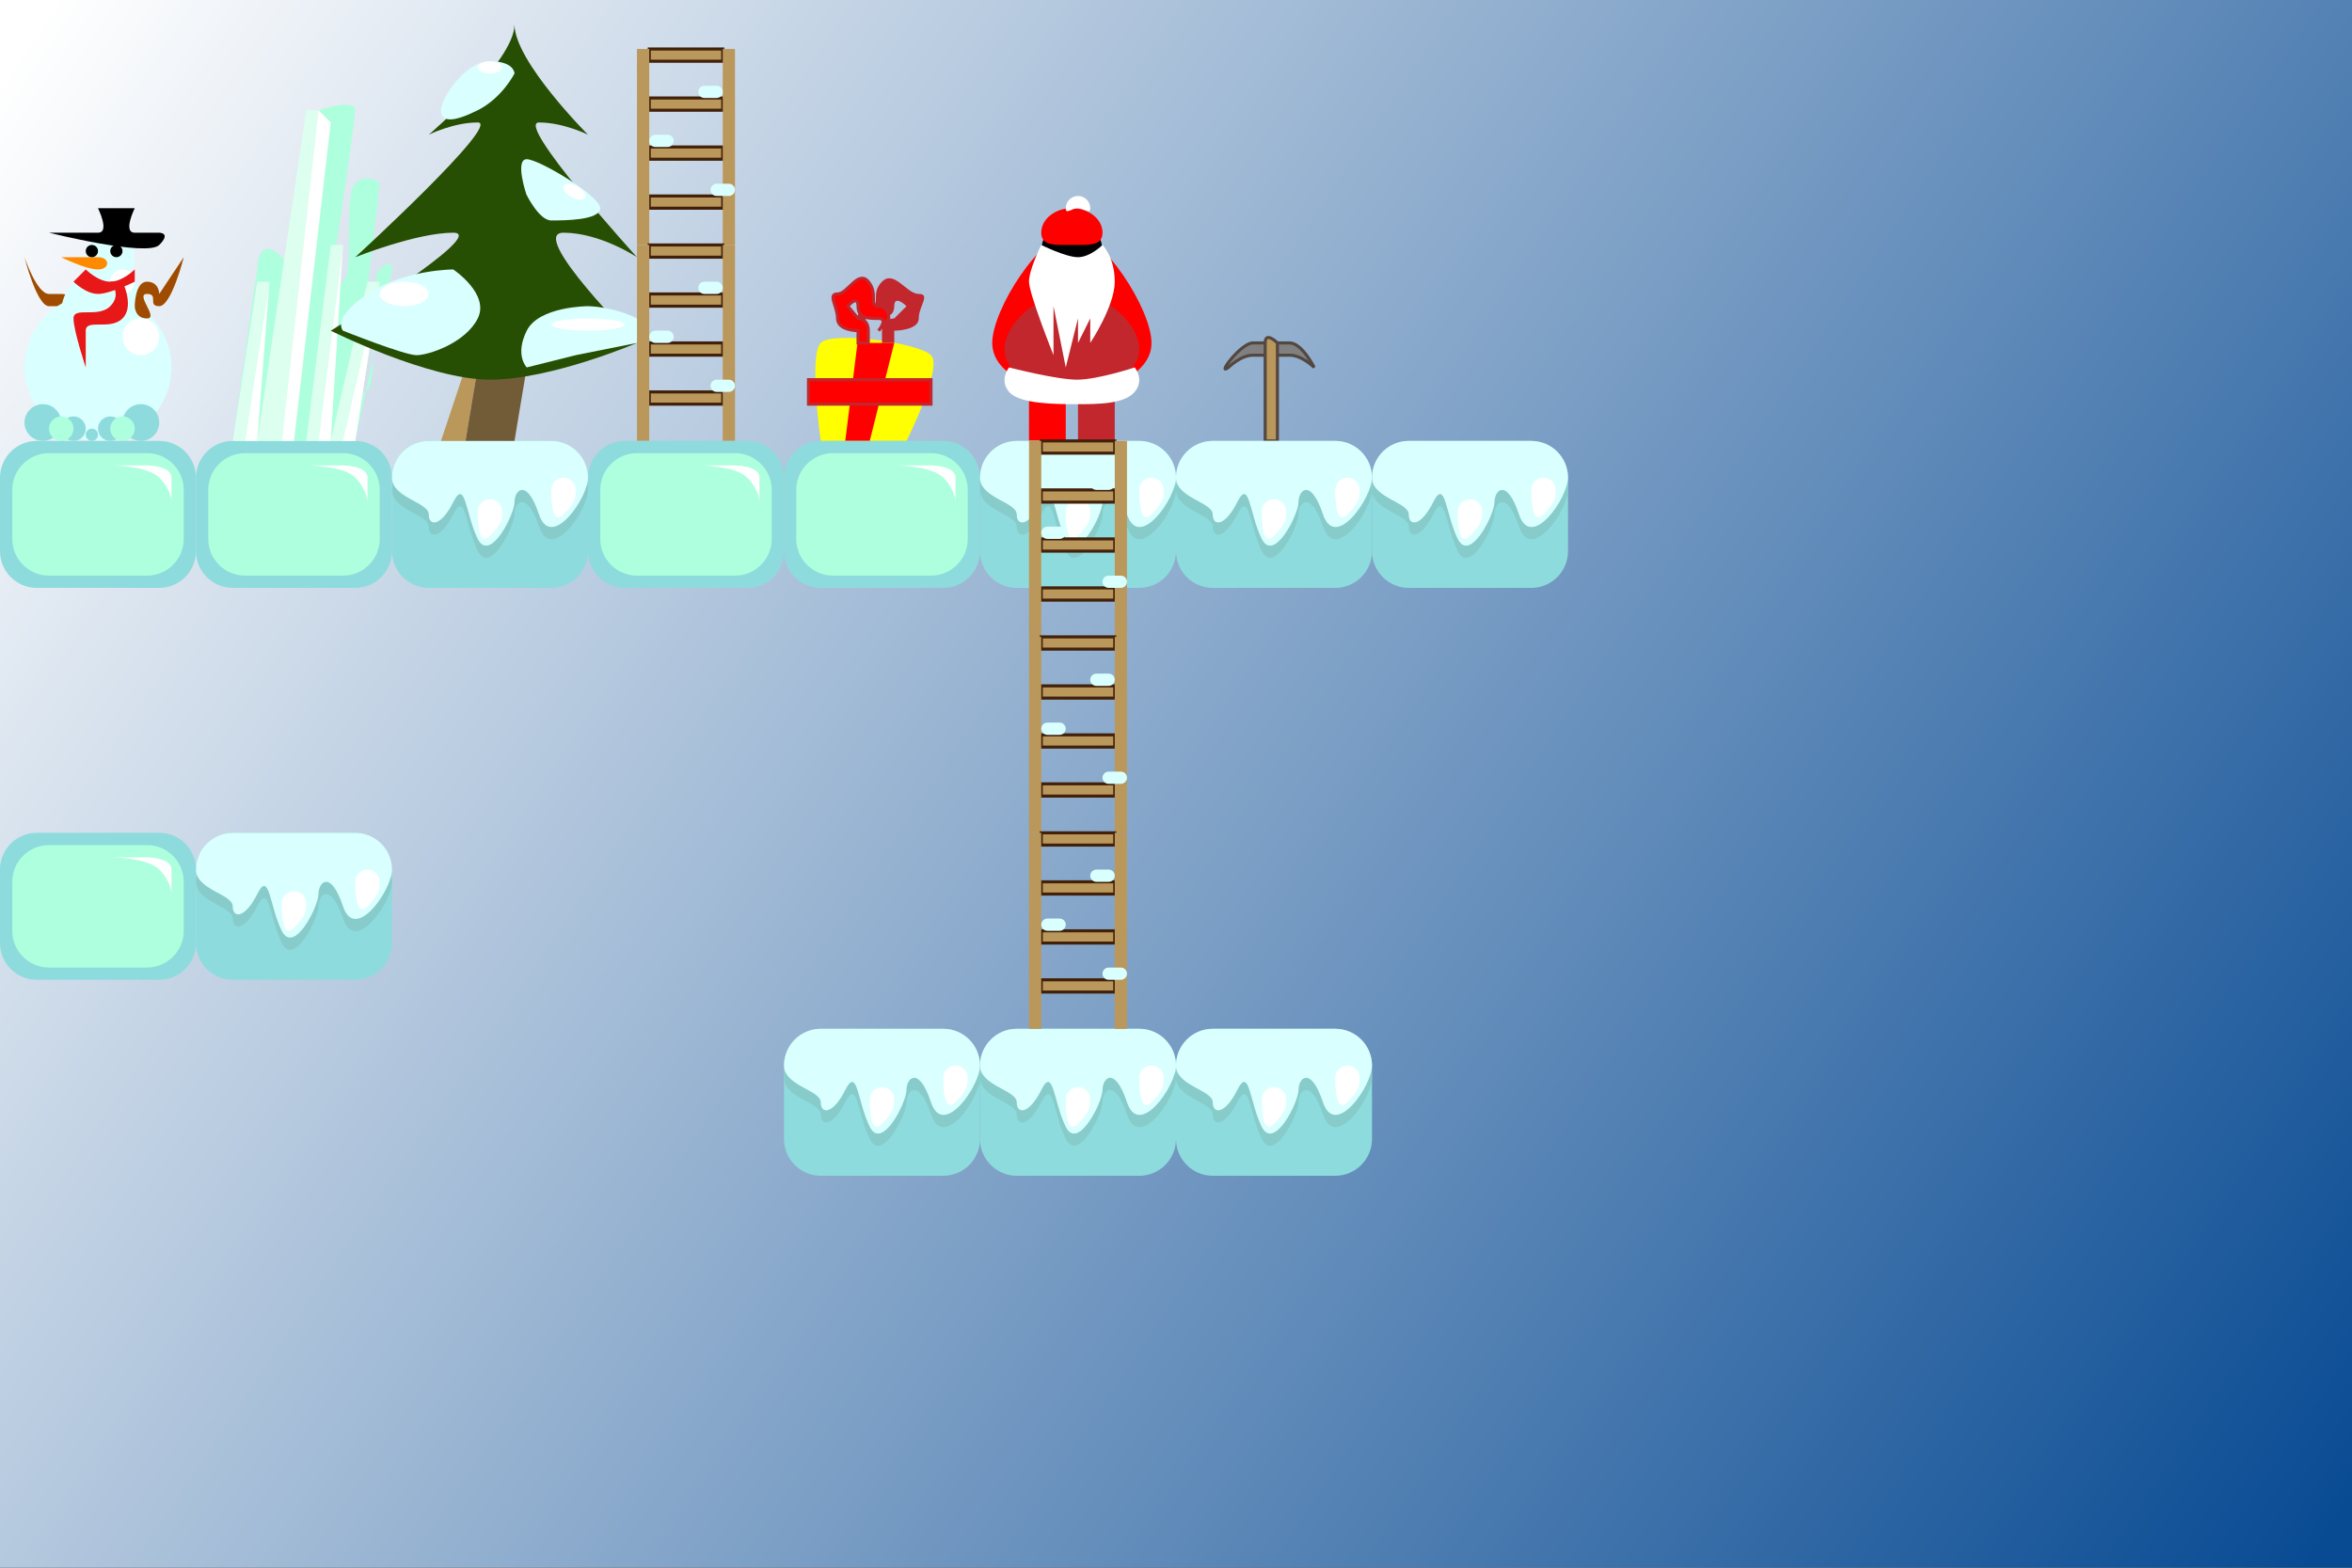 <?xml version="1.0" encoding="utf-8"?>
<!-- Generator: Adobe Illustrator 13.0.0, SVG Export Plug-In . SVG Version: 6.00 Build 14948)  -->
<!DOCTYPE svg PUBLIC "-//W3C//DTD SVG 1.1//EN" "http://www.w3.org/Graphics/SVG/1.1/DTD/svg11.dtd">
<svg version="1.1" xmlns="http://www.w3.org/2000/svg" xmlns:xlink="http://www.w3.org/1999/xlink" x="0px" y="0px" width="768px"
	 height="512px" viewBox="0 0 768 512" enable-background="new 0 0 768 512" xml:space="preserve">
<rect x="0" y="0" width="768" height="512" fill="#333333" stroke="none"/>
<g id="Background">
	<linearGradient id="SVGID_1_" gradientUnits="userSpaceOnUse" x1="12.926" y1="6.622" x2="756.926" y2="506.622">
		<stop  offset="0" style="stop-color:#FFFFFF"/>
		<stop  offset="1" style="stop-color:#094B93"/>
	</linearGradient>
	<rect fill="url(#SVGID_1_)" width="768" height="512"/>
</g>
<g id="Grid" display="none">
	<rect display="inline" fill="none" stroke="#000000" width="64" height="64"/>
	<rect x="64" display="inline" fill="none" stroke="#000000" width="64" height="64"/>
	<rect x="128" display="inline" fill="none" stroke="#000000" width="64" height="64"/>
	<rect x="192" display="inline" fill="none" stroke="#000000" width="64" height="64"/>
	<rect x="256" display="inline" fill="none" stroke="#000000" width="64" height="64"/>
	<rect x="320" display="inline" fill="none" stroke="#000000" width="64" height="64"/>
	<rect x="384" display="inline" fill="none" stroke="#000000" width="64" height="64"/>
	<rect x="448" display="inline" fill="none" stroke="#000000" width="64" height="64"/>
	<rect x="512" display="inline" fill="none" stroke="#000000" width="64" height="64"/>
	<rect x="576" display="inline" fill="none" stroke="#000000" width="64" height="64"/>
	<rect x="640" display="inline" fill="none" stroke="#000000" width="64" height="64"/>
	<rect x="704" display="inline" fill="none" stroke="#000000" width="64" height="64"/>
	<rect y="64" display="inline" fill="none" stroke="#000000" width="64" height="64"/>
	<rect x="64" y="64" display="inline" fill="none" stroke="#000000" width="64" height="64"/>
	<rect x="128" y="64" display="inline" fill="none" stroke="#000000" width="64" height="64"/>
	<rect x="192" y="64" display="inline" fill="none" stroke="#000000" width="64" height="64"/>
	<rect x="256" y="64" display="inline" fill="none" stroke="#000000" width="64" height="64"/>
	<rect x="320" y="64" display="inline" fill="none" stroke="#000000" width="64" height="64"/>
	<rect x="384" y="64" display="inline" fill="none" stroke="#000000" width="64" height="64"/>
	<rect x="448" y="64" display="inline" fill="none" stroke="#000000" width="64" height="64"/>
	<rect x="512" y="64" display="inline" fill="none" stroke="#000000" width="64" height="64"/>
	<rect x="576" y="64" display="inline" fill="none" stroke="#000000" width="64" height="64"/>
	<rect x="640" y="64" display="inline" fill="none" stroke="#000000" width="64" height="64"/>
	<rect x="704" y="64" display="inline" fill="none" stroke="#000000" width="64" height="64"/>
	<rect y="128" display="inline" fill="none" stroke="#000000" width="64" height="64"/>
	<rect x="64" y="128" display="inline" fill="none" stroke="#000000" width="64" height="64"/>
	<rect x="128" y="128" display="inline" fill="none" stroke="#000000" width="64" height="64"/>
	<rect x="192" y="128" display="inline" fill="none" stroke="#000000" width="64" height="64"/>
	<rect x="256" y="128" display="inline" fill="none" stroke="#000000" width="64" height="64"/>
	<rect x="320" y="128" display="inline" fill="none" stroke="#000000" width="64" height="64"/>
	<rect x="384" y="128" display="inline" fill="none" stroke="#000000" width="64" height="64"/>
	<rect x="448" y="128" display="inline" fill="none" stroke="#000000" width="64" height="64"/>
	<rect x="512" y="128" display="inline" fill="none" stroke="#000000" width="64" height="64"/>
	<rect x="576" y="128" display="inline" fill="none" stroke="#000000" width="64" height="64"/>
	<rect x="640" y="128" display="inline" fill="none" stroke="#000000" width="64" height="64"/>
	<rect x="704" y="128" display="inline" fill="none" stroke="#000000" width="64" height="64"/>
	<rect y="192" display="inline" fill="none" stroke="#000000" width="64" height="64"/>
	<rect x="64" y="192" display="inline" fill="none" stroke="#000000" width="64" height="64"/>
	<rect x="128" y="192" display="inline" fill="none" stroke="#000000" width="64" height="64"/>
	<rect x="192" y="192" display="inline" fill="none" stroke="#000000" width="64" height="64"/>
	<rect x="256" y="192" display="inline" fill="none" stroke="#000000" width="64" height="64"/>
	<rect x="320" y="192" display="inline" fill="none" stroke="#000000" width="64" height="64"/>
	<rect x="384" y="192" display="inline" fill="none" stroke="#000000" width="64" height="64"/>
	<rect x="448" y="192" display="inline" fill="none" stroke="#000000" width="64" height="64"/>
	<rect x="512" y="192" display="inline" fill="none" stroke="#000000" width="64" height="64"/>
	<rect x="576" y="192" display="inline" fill="none" stroke="#000000" width="64" height="64"/>
	<rect x="640" y="192" display="inline" fill="none" stroke="#000000" width="64" height="64"/>
	<rect x="704" y="192" display="inline" fill="none" stroke="#000000" width="64" height="64"/>
	<rect y="256" display="inline" fill="none" stroke="#000000" width="64" height="64"/>
	<rect x="64" y="256" display="inline" fill="none" stroke="#000000" width="64" height="64"/>
	<rect x="128" y="256" display="inline" fill="none" stroke="#000000" width="64" height="64"/>
	<rect x="192" y="256" display="inline" fill="none" stroke="#000000" width="64" height="64"/>
	<rect x="256" y="256" display="inline" fill="none" stroke="#000000" width="64" height="64"/>
	<rect x="320" y="256" display="inline" fill="none" stroke="#000000" width="64" height="64"/>
	<rect x="384" y="256" display="inline" fill="none" stroke="#000000" width="64" height="64"/>
	<rect x="448" y="256" display="inline" fill="none" stroke="#000000" width="64" height="64"/>
	<rect x="512" y="256" display="inline" fill="none" stroke="#000000" width="64" height="64"/>
	<rect x="576" y="256" display="inline" fill="none" stroke="#000000" width="64" height="64"/>
	<rect x="640" y="256" display="inline" fill="none" stroke="#000000" width="64" height="64"/>
	<rect x="704" y="256" display="inline" fill="none" stroke="#000000" width="64" height="64"/>
	<rect y="320" display="inline" fill="none" stroke="#000000" width="64" height="64"/>
	<rect x="64" y="320" display="inline" fill="none" stroke="#000000" width="64" height="64"/>
	<rect x="128" y="320" display="inline" fill="none" stroke="#000000" width="64" height="64"/>
	<rect x="192" y="320" display="inline" fill="none" stroke="#000000" width="64" height="64"/>
	<rect x="256" y="320" display="inline" fill="none" stroke="#000000" width="64" height="64"/>
	<rect x="320" y="320" display="inline" fill="none" stroke="#000000" width="64" height="64"/>
	<rect x="384" y="320" display="inline" fill="none" stroke="#000000" width="64" height="64"/>
	<rect x="448" y="320" display="inline" fill="none" stroke="#000000" width="64" height="64"/>
	<rect x="512" y="320" display="inline" fill="none" stroke="#000000" width="64" height="64"/>
	<rect x="576" y="320" display="inline" fill="none" stroke="#000000" width="64" height="64"/>
	<rect x="640" y="320" display="inline" fill="none" stroke="#000000" width="64" height="64"/>
	<rect x="704" y="320" display="inline" fill="none" stroke="#000000" width="64" height="64"/>
	<rect y="384" display="inline" fill="none" stroke="#000000" width="64" height="64"/>
	<rect x="64" y="384" display="inline" fill="none" stroke="#000000" width="64" height="64"/>
	<rect x="128" y="384" display="inline" fill="none" stroke="#000000" width="64" height="64"/>
	<rect x="192" y="384" display="inline" fill="none" stroke="#000000" width="64" height="64"/>
	<rect x="256" y="384" display="inline" fill="none" stroke="#000000" width="64" height="64"/>
	<rect x="320" y="384" display="inline" fill="none" stroke="#000000" width="64" height="64"/>
	<rect x="384" y="384" display="inline" fill="none" stroke="#000000" width="64" height="64"/>
	<rect x="448" y="384" display="inline" fill="none" stroke="#000000" width="64" height="64"/>
	<rect x="512" y="384" display="inline" fill="none" stroke="#000000" width="64" height="64"/>
	<rect x="576" y="384" display="inline" fill="none" stroke="#000000" width="64" height="64"/>
	<rect x="640" y="384" display="inline" fill="none" stroke="#000000" width="64" height="64"/>
	<rect x="704" y="384" display="inline" fill="none" stroke="#000000" width="64" height="64"/>
	<rect y="448" display="inline" fill="none" stroke="#000000" width="64" height="64"/>
	<rect x="64" y="448" display="inline" fill="none" stroke="#000000" width="64" height="64"/>
	<rect x="128" y="448" display="inline" fill="none" stroke="#000000" width="64" height="64"/>
	<rect x="192" y="448" display="inline" fill="none" stroke="#000000" width="64" height="64"/>
	<rect x="256" y="448" display="inline" fill="none" stroke="#000000" width="64" height="64"/>
	<rect x="320" y="448" display="inline" fill="none" stroke="#000000" width="64" height="64"/>
	<rect x="384" y="448" display="inline" fill="none" stroke="#000000" width="64" height="64"/>
	<rect x="448" y="448" display="inline" fill="none" stroke="#000000" width="64" height="64"/>
	<rect x="512" y="448" display="inline" fill="none" stroke="#000000" width="64" height="64"/>
	<rect x="576" y="448" display="inline" fill="none" stroke="#000000" width="64" height="64"/>
	<rect x="640" y="448" display="inline" fill="none" stroke="#000000" width="64" height="64"/>
	<rect x="704" y="448" display="inline" fill="none" stroke="#000000" width="64" height="64"/>
</g>
<g id="Ice">
	<path fill="#8EDBDD" d="M128,180c0,6.627-5.373,12-12,12H76c-6.627,0-12-5.373-12-12v-24c0-6.627,5.373-12,12-12h40
		c6.627,0,12,5.373,12,12V180z"/>
	<path fill="#ADFFDD" d="M124,176c0,6.627-5.373,12-12,12H80c-6.627,0-12-5.373-12-12v-16c0-6.627,5.373-12,12-12h32
		c6.627,0,12,5.373,12,12V176z"/>
	<path fill="#FFFFFF" d="M100,152h12c0,0,8,0,8,4s0,8,0,8s0-4-4-8S100,152,100,152z"/>
</g>
<g id="Snow">
	<path fill="#8EDBDD" d="M192,180c0,6.627-5.373,12-12,12h-40c-6.627,0-12-5.373-12-12v-24c0-6.627,5.373-12,12-12h40
		c6.627,0,12,5.373,12,12V180z"/>
	<path fill="#87CCCA" d="M192,160c0,6.627-12,24-16,12s-8-8-8-4s-8,20-12,12s-4-20-8-12s-8,8-8,4s-12-5.373-12-12l0,0
		c0-6.627,5.373-12,12-12h40C186.627,148,192,153.373,192,160L192,160z"/>
	<path fill="#D9FFFE" d="M192,156c0,6.627-12,24-16,12s-8-8-8-4s-8,20-12,12s-4-20-8-12s-8,8-8,4s-12-5.373-12-12l0,0
		c0-6.627,5.373-12,12-12h40C186.627,144,192,149.373,192,156L192,156z"/>
	<path fill="#FFFFFF" d="M180,160c0,2.209,0,12,4,8s4-5.791,4-8s-1.791-4-4-4S180,157.791,180,160z"/>
	<path fill="#FFFFFF" d="M156,167.051c0,2.209,0,12,4,8s4-5.791,4-8s-1.791-4-4-4S156,164.842,156,167.051z"/>
</g>
<g id="IceBerg">
	<path fill="#ADFFDD" d="M76,144l8-56c0,0,0-12,8-4s0,36,4,32s8-80,8-80s12-4,12,0s-8,56-8,56s0,4,4,0s0-28,4-32s8,0,8,0l-8,68
		c0,0-0.285,3.061,3.857-0.47S120,92,124,88s4,0,4,0l-12,56H76z"/>
	<polygon fill="#DCFFEF" points="76,144 84,92 88,92 80,144 	"/>
	<polygon fill="#DCFFEF" points="104,36 100,36 84,144 92,144 	"/>
	<polygon fill="#DCFFEF" points="100,144 108,80 112,80 104,144 	"/>
	<polygon fill="#DCFFEF" points="108,144 120,92 124,92 116,144 	"/>
	<polygon fill="#FFFFFF" points="104,36 108,40 96,144 92,144 	"/>
	<polygon fill="#FFFFFF" points="88,92 80,144 84,144 	"/>
	<polygon fill="#FFFFFF" points="112,80 108,144 104,144 	"/>
	<polygon fill="#FFFFFF" points="124,92 116,144 112,144 	"/>
</g>
<g id="Sapin">
	<polygon fill="#BA975A" points="144,144 152,120 156,120 152,144 	"/>
	<polygon fill="#725C38" points="168,144 172,120 156,120 152,144 	"/>
	<path fill="#274F03" d="M168,8c0,12,24,36,24,36s-8-4-16-4s32,44,32,44s-12-8-24-8s24,36,24,36s-27.999,12-48,12s-52-16-52-16
		s52-32,40-32s-32,8-32,8s48-44,40-44s-16,4-16,4S168,20,168,8z"/>
	<path fill="#D9FFFE" d="M192,100c0,0,8,0,16,4s0,8,0,8l-20,4l-16,4c0,0-4-4,0-12S192,100,192,100z"/>
	<path fill="#D9FFFE" d="M172,52c4,0,24,12,24,16s-12,4-16,4s-8.125-8.5-8.125-8.5S168,52,172,52z"/>
	<path fill="#D9FFFE" d="M148,88c0,0-16,0-28,8s-8,12-8,12s20,8,24,8s16-4,20-12S148,88,148,88z"/>
	<path fill="#D9FFFE" d="M160,20c8,0,8,4,8,4s-4,8-12,12s-12,4-12,0S152,20,160,20z"/>
	<ellipse fill="#FFFFFF" cx="132" cy="96" rx="8" ry="4"/>
	<ellipse fill="#FFFFFF" cx="160" cy="22" rx="4" ry="2"/>
	
		<ellipse transform="matrix(0.882 0.471 -0.471 0.882 51.527 -80.946)" fill="#FFFFFF" cx="187.654" cy="62.58" rx="4" ry="2"/>
	<ellipse fill="#FFFFFF" cx="192" cy="106" rx="12" ry="2"/>
</g>
<g id="Snowman">
	<path fill="#A04C00" d="M24,100c0,0,0-4-4-4c0,0,0,0-4,0S8,84,8,84s4,16,8,16c0,0,0,0,4,0s4,4,4,4V100z"/>
	<circle fill="#D9FFFE" cx="32" cy="120" r="24"/>
	<circle fill="#D9FFFE" cx="34" cy="102" r="14"/>
	<circle fill="#D9FFFE" cx="36" cy="84" r="8"/>
	<circle fill="#FFFFFF" cx="46" cy="110" r="6"/>
	<circle fill="#FFFFFF" cx="40" cy="92" r="4"/>
	<path fill="#A04C00" d="M44,100c0,0,0-8,4-8s4,4,4,4l8-12c0,0-4,16-8,16s0-4-4-4s4,8,0,8S44,100,44,100z"/>
	<path fill="#FF8900" d="M32,84c-4,0-12,0-12,0s8,4,12,4S36,84,32,84z"/>
	<path fill="#E81818" d="M44,88c0,0-4,4-8,4s-8-4-8-4l-4,4c0,0,4,4,8,4s12-4,12-4V88z"/>
	<path fill="#E81818" d="M40,92c0,0,4,8,0,12s-12,0-12,4s0,12,0,12s-4-12-4-16s8,0,12-4s0-8,0-8H40z"/>
	<circle cx="38" cy="82" r="2"/>
	<circle cx="30" cy="82" r="2"/>
	<path d="M16,76c0,0,32,8,36,4s0-4,0-4s-4,0-8,0s0-8,0-8H32c0,0,4,8,0,8S16,76,16,76z"/>
	<circle fill="#8EDBDD" cx="14" cy="138" r="6"/>
	<circle fill="#8EDBDD" cx="46" cy="138" r="6"/>
	<circle fill="#8EDBDD" cx="36" cy="140" r="4"/>
	<circle fill="#8EDBDD" cx="30" cy="142" r="2"/>
	<circle fill="#8EDBDD" cx="24" cy="140" r="4"/>
	<circle fill="#ADFFDD" cx="40" cy="140" r="4"/>
	<circle fill="#ADFFDD" cx="20" cy="140" r="4"/>
</g>
<g id="Ladder">
	<rect x="212" y="64" fill="#BA975A" stroke="#42210B" width="24" height="4"/>
	<rect x="212" y="48" fill="#BA975A" stroke="#42210B" width="24" height="4"/>
	<rect x="212" y="32" fill="#BA975A" stroke="#42210B" width="24" height="4"/>
	<rect x="212" y="16" fill="#BA975A" stroke="#42210B" width="24" height="4"/>
	<rect x="208" y="16" fill="#BA975A" width="4" height="64"/>
	<rect x="236" y="16" fill="#BA975A" width="4" height="64"/>
	<path fill="#D9FFFE" d="M236,30c0,1.104-0.896,2-2,2h-4c-1.104,0-2-0.896-2-2l0,0c0-1.104,0.896-2,2-2h4
		C235.104,28,236,28.896,236,30L236,30z"/>
	<path fill="#D9FFFE" d="M220,46c0,1.104-0.896,2-2,2h-4c-1.104,0-2-0.896-2-2l0,0c0-1.104,0.896-2,2-2h4
		C219.104,44,220,44.896,220,46L220,46z"/>
	<path fill="#D9FFFE" d="M232,62c0,1.104,0.896,2,2,2h4c1.104,0,2-0.896,2-2l0,0c0-1.104-0.896-2-2-2h-4
		C232.895,60,232,60.896,232,62L232,62z"/>
	<rect x="212" y="128" fill="#BA975A" stroke="#42210B" width="24" height="4"/>
	<rect x="212" y="112" fill="#BA975A" stroke="#42210B" width="24" height="4"/>
	<rect x="212" y="96" fill="#BA975A" stroke="#42210B" width="24" height="4"/>
	<rect x="212" y="80" fill="#BA975A" stroke="#42210B" width="24" height="4"/>
	<rect x="208" y="80" fill="#BA975A" width="4" height="64"/>
	<rect x="236" y="80" fill="#BA975A" width="4" height="64"/>
	<path fill="#D9FFFE" d="M236,94c0,1.104-0.896,2-2,2h-4c-1.104,0-2-0.896-2-2l0,0c0-1.104,0.896-2,2-2h4
		C235.104,92,236,92.896,236,94L236,94z"/>
	<path fill="#D9FFFE" d="M220,110c0,1.104-0.896,2-2,2h-4c-1.104,0-2-0.896-2-2l0,0c0-1.104,0.896-2,2-2h4
		C219.104,108,220,108.896,220,110L220,110z"/>
	<path fill="#D9FFFE" d="M232,126c0,1.104,0.896,2,2,2h4c1.104,0,2-0.896,2-2l0,0c0-1.104-0.896-2-2-2h-4
		C232.895,124,232,124.896,232,126L232,126z"/>
</g>
<g id="Cadeau">
	<path fill="#FFFF00" d="M296,144c0,0,12-24,8-28s-32-8-36-4s0,32,0,32H296"/>
	<polyline fill="#FF0000" points="276,144 280,112 292,112 284,144 276,144 	"/>
	<path fill="#C1272D" d="M292,112v-4c0,0,8,0,8-4s4-8,0-8s-8-8-12-4s0,8-4,8s-4,4-4,4l4,4c0,0-4-4,0-4s8,0,8-4s4,0,4,0l-4,4
		c0,0-4,0-4,4s0,4,0,4H292z"/>
	<rect x="264" y="124" fill="#FF0000" stroke="#C1272D" width="40" height="8"/>
	<path fill="#FF0000" stroke="#C1272D" d="M280.181,112v-4c0,0-6.694,0-6.694-4s-3.347-8,0-8c3.347,0,6.694-8,10.041-4
		c3.347,4,0,8,3.347,8c3.347,0,3.347,4,3.347,4l-3.347,4c0,0,3.347-4,0-4c-3.347,0-6.694,0-6.694-4s-3.347,0-3.347,0l3.347,4
		c0,0,3.347,0,3.347,4s0,4,0,4H280.181z"/>
</g>
<g id="SantaClause">
	<path fill="#FF0000" d="M376,112c0,11.046-16.059,16-26,16s-26-4.954-26-16s16.059-36,26-36S376,100.954,376,112z"/>
	<ellipse fill="#FF0000" cx="350" cy="92" rx="14" ry="8"/>
	<circle cx="350" cy="82" r="10"/>
	<rect x="352" y="128" fill="#C1272D" width="12" height="16"/>
	<rect x="336" y="128" fill="#FF0000" width="12" height="16"/>
	<path fill="#C1272D" d="M372,114c0,7.732-9.85,14-22,14s-22-6.268-22-14s9.85-18,22-18S372,106.268,372,114z"/>
	<path fill="#FFFFFF" d="M370.496,120c0,0-12.034,4-18.803,4s-22.188-4-22.188-4s-3.385,4,0,8s15.418,4,22.188,4s15.418,0,18.803-4
		S370.496,120,370.496,120z"/>
	<path fill="#FFFFFF" d="M356,112v-8l-4,8v-8l-4,16l-4-20v16c0,0-8-20-8-24s4-12,4-12s8,4,12,4s8-4,8-4s4,4,4,12S356,112,356,112z"
		/>
	<path fill="#FF0000" d="M360,75.989c0,4.418-4.477,4.011-10,4.011s-10,0.407-10-4.011s4.477-8,10-8S360,71.571,360,75.989z"/>
	<path fill="#FFFFFF" d="M356,68c0,2.209-1.791,0-4,0s-4,2.209-4,0s1.791-4,4-4S356,65.791,356,68z"/>
</g>
<g id="Pick">
	<path fill="#808080" stroke="#534741" d="M401.117,120c0,0,4-4,8-4c0,0,8,0,12,0s8,4,8,4s-4-8-8-8c0,0-8,0-12,0
		S397.045,123.055,401.117,120z"/>
	<path fill="#BA975A" stroke="#534741" d="M413.117,144c0,0,0-28,0-32s4,0,4,0v32H413.117z"/>
</g>
<g id="Exemple">
	<path fill="#8EDBDD" d="M256,180c0,6.627-5.373,12-12,12h-40c-6.627,0-12-5.373-12-12v-24c0-6.627,5.373-12,12-12h40
		c6.627,0,12,5.373,12,12V180z"/>
	<path fill="#ADFFDD" d="M252,176c0,6.627-5.373,12-12,12h-32c-6.627,0-12-5.373-12-12v-16c0-6.627,5.373-12,12-12h32
		c6.627,0,12,5.373,12,12V176z"/>
	<path fill="#FFFFFF" d="M228,152h12c0,0,8,0,8,4s0,8,0,8s0-4-4-8S228,152,228,152z"/>
	<path fill="#8EDBDD" d="M320,180c0,6.627-5.373,12-12,12h-40c-6.627,0-12-5.373-12-12v-24c0-6.627,5.373-12,12-12h40
		c6.627,0,12,5.373,12,12V180z"/>
	<path fill="#ADFFDD" d="M316,176c0,6.627-5.373,12-12,12h-32c-6.627,0-12-5.373-12-12v-16c0-6.627,5.373-12,12-12h32
		c6.627,0,12,5.373,12,12V176z"/>
	<path fill="#FFFFFF" d="M292,152h12c0,0,8,0,8,4s0,8,0,8s0-4-4-8S292,152,292,152z"/>
	<path fill="#8EDBDD" d="M64,308c0,6.627-5.373,12-12,12H12c-6.627,0-12-5.373-12-12v-24c0-6.627,5.373-12,12-12h40
		c6.627,0,12,5.373,12,12V308z"/>
	<path fill="#ADFFDD" d="M60,304c0,6.627-5.373,12-12,12H16c-6.627,0-12-5.373-12-12v-16c0-6.627,5.373-12,12-12h32
		c6.627,0,12,5.373,12,12V304z"/>
	<path fill="#FFFFFF" d="M36,280h12c0,0,8,0,8,4s0,8,0,8s0-4-4-8S36,280,36,280z"/>
	<path fill="#8EDBDD" d="M64,180c0,6.627-5.373,12-12,12H12c-6.627,0-12-5.373-12-12v-24c0-6.627,5.373-12,12-12h40
		c6.627,0,12,5.373,12,12V180z"/>
	<path fill="#ADFFDD" d="M60,176c0,6.627-5.373,12-12,12H16c-6.627,0-12-5.373-12-12v-16c0-6.627,5.373-12,12-12h32
		c6.627,0,12,5.373,12,12V176z"/>
	<path fill="#FFFFFF" d="M36,152h12c0,0,8,0,8,4s0,8,0,8s0-4-4-8S36,152,36,152z"/>
	<path fill="#8EDBDD" d="M384,180c0,6.627-5.373,12-12,12h-40c-6.627,0-12-5.373-12-12v-24c0-6.627,5.373-12,12-12h40
		c6.627,0,12,5.373,12,12V180z"/>
	<path fill="#87CCCA" d="M384,160c0,6.627-12,24-16,12s-8-8-8-4s-8,20-12,12s-4-20-8-12s-8,8-8,4s-12-5.373-12-12l0,0
		c0-6.627,5.373-12,12-12h40C378.627,148,384,153.373,384,160L384,160z"/>
	<path fill="#D9FFFE" d="M384,156c0,6.627-12,24-16,12s-8-8-8-4s-8,20-12,12s-4-20-8-12s-8,8-8,4s-12-5.373-12-12l0,0
		c0-6.627,5.373-12,12-12h40C378.627,144,384,149.373,384,156L384,156z"/>
	<path fill="#FFFFFF" d="M372,160c0,2.209,0,12,4,8s4-5.791,4-8s-1.791-4-4-4S372,157.791,372,160z"/>
	<path fill="#FFFFFF" d="M348,167.051c0,2.209,0,12,4,8s4-5.791,4-8s-1.791-4-4-4S348,164.842,348,167.051z"/>
	<path fill="#8EDBDD" d="M512,180c0,6.627-5.372,12-12,12h-40c-6.627,0-12-5.373-12-12v-24c0-6.627,5.373-12,12-12h40
		c6.628,0,12,5.373,12,12V180z"/>
	<path fill="#87CCCA" d="M512,160c0,6.627-12,24-16,12s-8-8-8-4s-8,20-12,12s-4-20-8-12s-8,8-8,4s-12-5.373-12-12l0,0
		c0-6.627,5.373-12,12-12h40C506.628,148,512,153.373,512,160L512,160z"/>
	<path fill="#D9FFFE" d="M512,156c0,6.627-12,24-16,12s-8-8-8-4s-8,20-12,12s-4-20-8-12s-8,8-8,4s-12-5.373-12-12l0,0
		c0-6.627,5.373-12,12-12h40C506.628,144,512,149.373,512,156L512,156z"/>
	<path fill="#FFFFFF" d="M500,160c0,2.209,0,12,4,8s4-5.791,4-8s-1.791-4-4-4S500,157.791,500,160z"/>
	<path fill="#FFFFFF" d="M476,167.051c0,2.209,0,12,4,8s4-5.791,4-8s-1.791-4-4-4S476,164.842,476,167.051z"/>
	<path fill="#8EDBDD" d="M448,180c0,6.627-5.373,12-12,12h-40c-6.627,0-12-5.373-12-12v-24c0-6.627,5.373-12,12-12h40
		c6.627,0,12,5.373,12,12V180z"/>
	<path fill="#87CCCA" d="M448,160c0,6.627-12,24-16,12s-8-8-8-4s-8,20-12,12s-4-20-8-12s-8,8-8,4s-12-5.373-12-12l0,0
		c0-6.627,5.373-12,12-12h40C442.627,148,448,153.373,448,160L448,160z"/>
	<path fill="#D9FFFE" d="M448,156c0,6.627-12,24-16,12s-8-8-8-4s-8,20-12,12s-4-20-8-12s-8,8-8,4s-12-5.373-12-12l0,0
		c0-6.627,5.373-12,12-12h40C442.627,144,448,149.373,448,156L448,156z"/>
	<path fill="#FFFFFF" d="M436,160c0,2.209,0,12,4,8s4-5.791,4-8s-1.791-4-4-4S436,157.791,436,160z"/>
	<path fill="#FFFFFF" d="M412,167.051c0,2.209,0,12,4,8s4-5.791,4-8s-1.791-4-4-4S412,164.842,412,167.051z"/>
	<path fill="#8EDBDD" d="M320,372c0,6.627-5.373,12-12,12h-40c-6.627,0-12-5.373-12-12v-24c0-6.627,5.373-12,12-12h40
		c6.627,0,12,5.373,12,12V372z"/>
	<path fill="#87CCCA" d="M320,352c0,6.627-12,24-16,12s-8-8-8-4s-8,20-12,12s-4-20-8-12s-8,8-8,4s-12-5.373-12-12l0,0
		c0-6.627,5.373-12,12-12h40C314.627,340,320,345.373,320,352L320,352z"/>
	<path fill="#D9FFFE" d="M320,348c0,6.627-12,24-16,12s-8-8-8-4s-8,20-12,12s-4-20-8-12s-8,8-8,4s-12-5.373-12-12l0,0
		c0-6.627,5.373-12,12-12h40C314.627,336,320,341.373,320,348L320,348z"/>
	<path fill="#FFFFFF" d="M308,352c0,2.209,0,12,4,8s4-5.791,4-8s-1.791-4-4-4S308,349.791,308,352z"/>
	<path fill="#FFFFFF" d="M284,359.051c0,2.209,0,12,4,8s4-5.791,4-8s-1.791-4-4-4S284,356.842,284,359.051z"/>
	<path fill="#8EDBDD" d="M384,372c0,6.627-5.373,12-12,12h-40c-6.627,0-12-5.373-12-12v-24c0-6.627,5.373-12,12-12h40
		c6.627,0,12,5.373,12,12V372z"/>
	<path fill="#87CCCA" d="M384,352c0,6.627-12,24-16,12s-8-8-8-4s-8,20-12,12s-4-20-8-12s-8,8-8,4s-12-5.373-12-12l0,0
		c0-6.627,5.373-12,12-12h40C378.627,340,384,345.373,384,352L384,352z"/>
	<path fill="#D9FFFE" d="M384,348c0,6.627-12,24-16,12s-8-8-8-4s-8,20-12,12s-4-20-8-12s-8,8-8,4s-12-5.373-12-12l0,0
		c0-6.627,5.373-12,12-12h40C378.627,336,384,341.373,384,348L384,348z"/>
	<path fill="#FFFFFF" d="M372,352c0,2.209,0,12,4,8s4-5.791,4-8s-1.791-4-4-4S372,349.791,372,352z"/>
	<path fill="#FFFFFF" d="M348,359.051c0,2.209,0,12,4,8s4-5.791,4-8s-1.791-4-4-4S348,356.842,348,359.051z"/>
	<path fill="#8EDBDD" d="M448,372c0,6.627-5.373,12-12,12h-40c-6.627,0-12-5.373-12-12v-24c0-6.627,5.373-12,12-12h40
		c6.627,0,12,5.373,12,12V372z"/>
	<path fill="#87CCCA" d="M448,352c0,6.627-12,24-16,12s-8-8-8-4s-8,20-12,12s-4-20-8-12s-8,8-8,4s-12-5.373-12-12l0,0
		c0-6.627,5.373-12,12-12h40C442.627,340,448,345.373,448,352L448,352z"/>
	<path fill="#D9FFFE" d="M448,348c0,6.627-12,24-16,12s-8-8-8-4s-8,20-12,12s-4-20-8-12s-8,8-8,4s-12-5.373-12-12l0,0
		c0-6.627,5.373-12,12-12h40C442.627,336,448,341.373,448,348L448,348z"/>
	<path fill="#FFFFFF" d="M436,352c0,2.209,0,12,4,8s4-5.791,4-8s-1.791-4-4-4S436,349.791,436,352z"/>
	<path fill="#FFFFFF" d="M412,359.051c0,2.209,0,12,4,8s4-5.791,4-8s-1.791-4-4-4S412,356.842,412,359.051z"/>
	<rect x="340" y="192" fill="#BA975A" stroke="#42210B" width="24" height="4"/>
	<rect x="340" y="176" fill="#BA975A" stroke="#42210B" width="24" height="4"/>
	<rect x="340" y="160" fill="#BA975A" stroke="#42210B" width="24" height="4"/>
	<rect x="340" y="144" fill="#BA975A" stroke="#42210B" width="24" height="4"/>
	<rect x="336" y="144" fill="#BA975A" width="4" height="64"/>
	<rect x="364" y="144" fill="#BA975A" width="4" height="64"/>
	<path fill="#D9FFFE" d="M364,158c0,1.104-0.896,2-2,2h-4c-1.105,0-2-0.896-2-2l0,0c0-1.104,0.895-2,2-2h4
		C363.104,156,364,156.896,364,158L364,158z"/>
	<path fill="#D9FFFE" d="M348,174c0,1.104-0.896,2-2,2h-4c-1.105,0-2-0.896-2-2l0,0c0-1.104,0.895-2,2-2h4
		C347.104,172,348,172.896,348,174L348,174z"/>
	<path fill="#D9FFFE" d="M360,190c0,1.104,0.895,2,2,2h4c1.104,0,2-0.896,2-2l0,0c0-1.104-0.896-2-2-2h-4
		C360.895,188,360,188.896,360,190L360,190z"/>
	<rect x="340" y="256" fill="#BA975A" stroke="#42210B" width="24" height="4"/>
	<rect x="340" y="240" fill="#BA975A" stroke="#42210B" width="24" height="4"/>
	<rect x="340" y="224" fill="#BA975A" stroke="#42210B" width="24" height="4"/>
	<rect x="340" y="208" fill="#BA975A" stroke="#42210B" width="24" height="4"/>
	<rect x="336" y="208" fill="#BA975A" width="4" height="64"/>
	<rect x="364" y="208" fill="#BA975A" width="4" height="64"/>
	<path fill="#D9FFFE" d="M364,222c0,1.104-0.896,2-2,2h-4c-1.105,0-2-0.896-2-2l0,0c0-1.104,0.895-2,2-2h4
		C363.104,220,364,220.896,364,222L364,222z"/>
	<path fill="#D9FFFE" d="M348,238c0,1.104-0.896,2-2,2h-4c-1.105,0-2-0.896-2-2l0,0c0-1.104,0.895-2,2-2h4
		C347.104,236,348,236.896,348,238L348,238z"/>
	<path fill="#D9FFFE" d="M360,254c0,1.104,0.895,2,2,2h4c1.104,0,2-0.896,2-2l0,0c0-1.104-0.896-2-2-2h-4
		C360.895,252,360,252.896,360,254L360,254z"/>
	<rect x="340" y="320" fill="#BA975A" stroke="#42210B" width="24" height="4"/>
	<rect x="340" y="304" fill="#BA975A" stroke="#42210B" width="24" height="4"/>
	<rect x="340" y="288" fill="#BA975A" stroke="#42210B" width="24" height="4"/>
	<rect x="340" y="272" fill="#BA975A" stroke="#42210B" width="24" height="4"/>
	<rect x="336" y="272" fill="#BA975A" width="4" height="64"/>
	<rect x="364" y="272" fill="#BA975A" width="4" height="64"/>
	<path fill="#D9FFFE" d="M364,286c0,1.104-0.896,2-2,2h-4c-1.105,0-2-0.896-2-2l0,0c0-1.104,0.895-2,2-2h4
		C363.104,284,364,284.896,364,286L364,286z"/>
	<path fill="#D9FFFE" d="M348,302c0,1.104-0.896,2-2,2h-4c-1.105,0-2-0.896-2-2l0,0c0-1.104,0.895-2,2-2h4
		C347.104,300,348,300.896,348,302L348,302z"/>
	<path fill="#D9FFFE" d="M360,318c0,1.104,0.895,2,2,2h4c1.104,0,2-0.896,2-2l0,0c0-1.104-0.896-2-2-2h-4
		C360.895,316,360,316.896,360,318L360,318z"/>
	<path fill="#8EDBDD" d="M128,308c0,6.627-5.373,12-12,12H76c-6.627,0-12-5.373-12-12v-24c0-6.627,5.373-12,12-12h40
		c6.627,0,12,5.373,12,12V308z"/>
	<path fill="#87CCCA" d="M128,288c0,6.627-12,24-16,12s-8-8-8-4s-8,20-12,12s-4-20-8-12s-8,8-8,4s-12-5.373-12-12l0,0
		c0-6.627,5.373-12,12-12h40C122.627,276,128,281.373,128,288L128,288z"/>
	<path fill="#D9FFFE" d="M128,284c0,6.627-12,24-16,12s-8-8-8-4s-8,20-12,12s-4-20-8-12s-8,8-8,4s-12-5.373-12-12l0,0
		c0-6.627,5.373-12,12-12h40C122.627,272,128,277.373,128,284L128,284z"/>
	<path fill="#FFFFFF" d="M116,288c0,2.209,0,12,4,8s4-5.791,4-8s-1.791-4-4-4S116,285.791,116,288z"/>
	<path fill="#FFFFFF" d="M92,295.051c0,2.209,0,12,4,8s4-5.791,4-8s-1.791-4-4-4S92,292.842,92,295.051z"/>
</g>
</svg>
